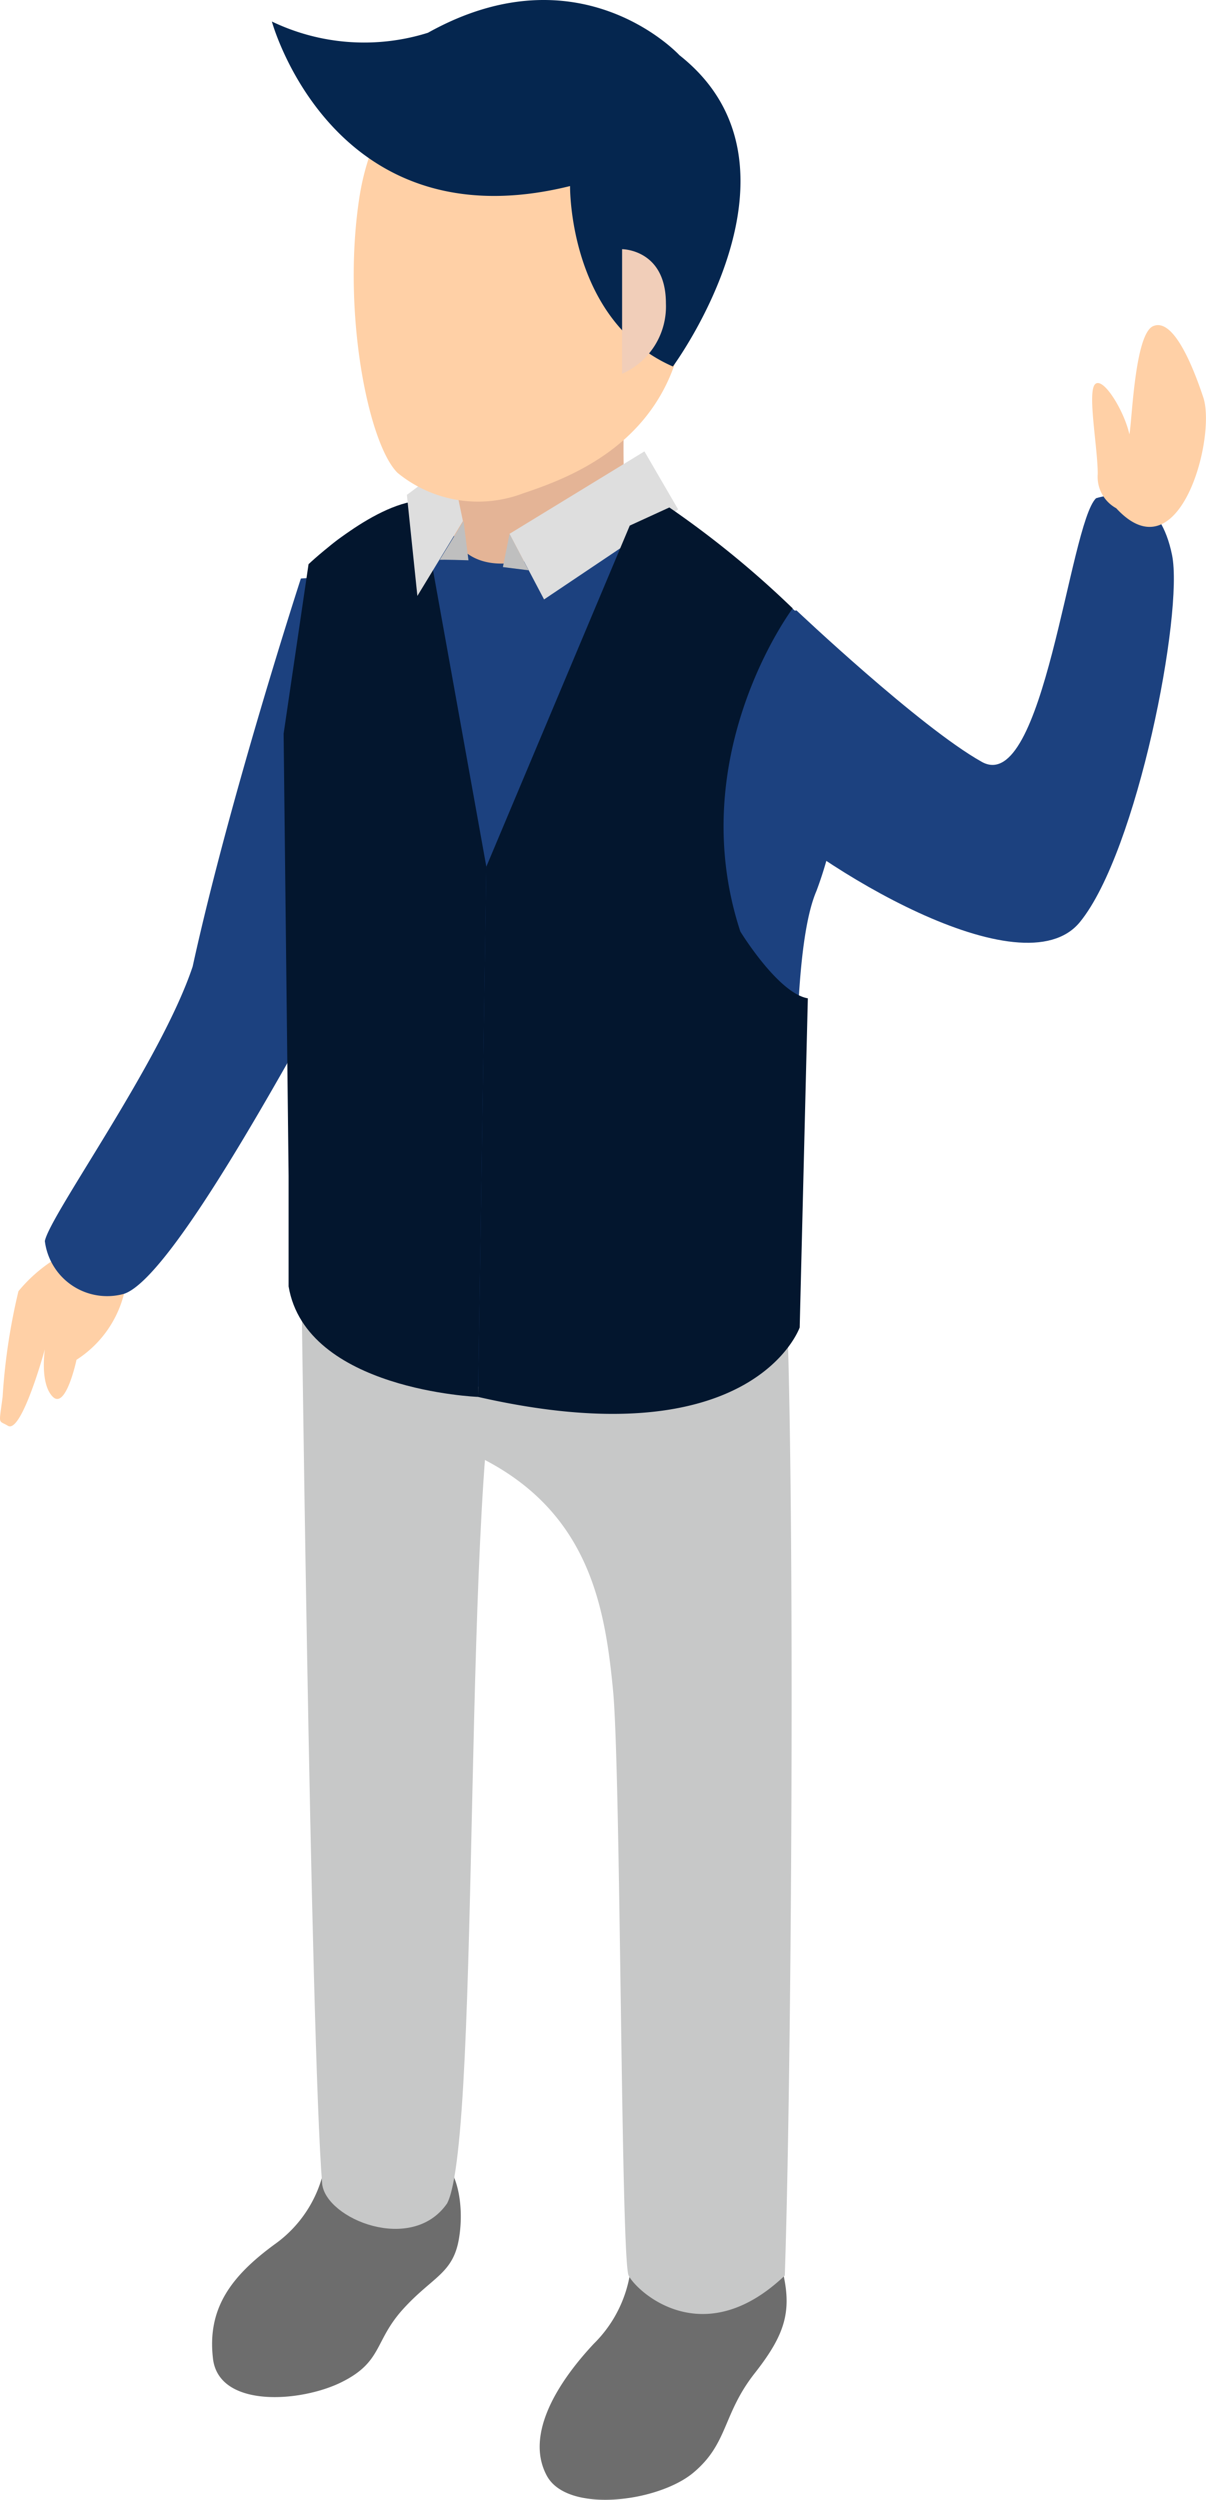 <svg xmlns="http://www.w3.org/2000/svg" width="41.897" height="86.836" viewBox="0 0 41.897 86.836">
  <g id="Group_1834" data-name="Group 1834" transform="translate(0.001)">
    <path id="Path_5079" data-name="Path 5079" d="M7744.451,1722.566a5.259,5.259,0,0,0-1.56,1.284,21.3,21.3,0,0,0-.55,3.667c-.13,1.017-.16.8.184,1.009.479.287,1.284-2.659,1.284-2.659s-.184,1.192.274,1.65.825-1.284.825-1.284a3.833,3.833,0,0,0,1.65-2.292C7747.018,1722.291,7744.451,1722.566,7744.451,1722.566Z" transform="translate(-7742.251 -1678.997)" fill="#ffd0a6"/>
    <path id="Path_5080" data-name="Path 5080" d="M7593.042,1368.012s-2.476,7.61-3.759,13.478c-1.1,3.3-4.952,8.619-5.135,9.536a2.181,2.181,0,0,0,2.75,1.834c1.65-.55,5.685-8.069,7.152-10.636s4.218-7.7,3.117-11.186A3.854,3.854,0,0,0,7593.042,1368.012Z" transform="translate(-7582.591 -1347.915)" fill="#1c417f"/>
    <path id="Path_5082" data-name="Path 5082" d="M7398.636,2238.195a4.426,4.426,0,0,1-1.322,3.052c-1.424,1.526-2.34,3.255-1.627,4.578s3.865.916,5.086-.1,1.017-2.034,2.136-3.458,1.323-2.238.916-3.764S7400.467,2237.381,7398.636,2238.195Z" transform="translate(-7376.692 -2159.825)" fill="#6d6d6d"/>
    <path id="Path_5083" data-name="Path 5083" d="M7570.31,2191.3a4.3,4.3,0,0,1-1.729,2.645c-1.526,1.119-2.34,2.238-2.137,3.967s3.052,1.526,4.477.813,1.118-1.424,2.136-2.543,1.729-1.221,1.933-2.441-.1-2.543-.712-2.747A3.524,3.524,0,0,0,7570.31,2191.3Z" transform="translate(-7559.046 -2115.979)" fill="#6d6d6d"/>
    <path id="Path_5084" data-name="Path 5084" d="M7543.8,1705.734s.339,28.279.746,33.3c.136,1.221,3.119,2.441,4.34.678,1.221-2.306.475-25.973,1.967-30.313C7550.45,1706.277,7545.3,1705.192,7543.8,1705.734Z" transform="translate(-7533.355 -1663.17)" fill="#c7c8c8"/>
    <path id="Path_5085" data-name="Path 5085" d="M7392.735,1686.172a13.968,13.968,0,0,0,6.1,7.053c3.661,1.9,4.2,5.154,4.475,8s.271,19.8.543,20.344,2.576,2.713,5.425,0c.271-7.866.407-33.365-.136-36.62S7392.329,1684.68,7392.735,1686.172Z" transform="translate(-7382.015 -1642.522)" fill="#c7c8c8"/>
    <path id="Path_5086" data-name="Path 5086" d="M7378.357,1314.828s6.51,4.34,7.188,5.832a13.293,13.293,0,0,1-.271,8.545c-1.221,2.848-.407,13.156-.813,15.19s-5.832,2.848-9.224,2.306-7.986-1.106-7.986-5.039.12-13-.15-14.763a27.388,27.388,0,0,1,.605-8.764C7368.045,1316.779,7372.077,1314.583,7378.357,1314.828Z" transform="translate(-7356.912 -1298.253)" fill="#1c417f"/>
    <path id="Path_5087" data-name="Path 5087" d="M7194.895,1328.611s4.277,4.051,6.435,5.26,3.042-8.249,3.969-9.157c.987-.3,2.238-.021,2.642,1.975s-1.205,10.3-3.2,12.746-9.156-1.932-11.415-4.149S7192.677,1328.834,7194.895,1328.611Z" transform="translate(-7167.224 -1307.406)" fill="#1c417f"/>
    <path id="Path_5088" data-name="Path 5088" d="M7176.217,1241.676a1.243,1.243,0,0,1-.642-1.192c0-.917-.367-2.842-.092-3.117s1.009.917,1.192,1.742c.092-.458.184-3.484.825-3.759s1.284,1.1,1.742,2.476S7178.418,1244.06,7176.217,1241.676Z" transform="translate(-7137.44 -1224.021)" fill="#ffd0a6"/>
    <path id="Path_5089" data-name="Path 5089" d="M7479.549,1261.164a.624.624,0,0,1,0,.205c-.055.468-.249,1.669-.275,2.168-.026.479.542,1.288,1.831,1.221s3.458-.678,4.137-2.238a35.625,35.625,0,0,1,.068-4.544Z" transform="translate(-7463.539 -1245.184)" fill="#e4b496"/>
    <path id="Path_5090" data-name="Path 5090" d="M7452.316,1304.458l1.2,2.279,4.658-3.128-1.171-2.015Z" transform="translate(-7434.616 -1285.914)" fill="#dedede"/>
    <path id="Path_5091" data-name="Path 5091" d="M7530.783,1346l.894.112-.664-1.264Z" transform="translate(-7513.313 -1326.301)" fill="#bfbfbf"/>
    <path id="Path_5092" data-name="Path 5092" d="M7562.376,1339.512c.051-.017,1,.014,1,.014l-.172-1.361Z" transform="translate(-7547.102 -1320.063)" fill="#bfbfbf"/>
    <path id="Path_5093" data-name="Path 5093" d="M7557.736,1327.341l2.288,12.722-.289,18.417s-5.975-.231-6.581-3.839V1350.8l-.173-15.357.866-5.889S7556.036,1327.463,7557.736,1327.341Z" transform="translate(-7543.129 -1309.955)" fill="#03162e"/>
    <path id="Path_5094" data-name="Path 5094" d="M7567.222,1309.237l-1.582,2.6-.365-3.51,1.521-1.136Z" transform="translate(-7551.141 -1291.136)" fill="#dedede"/>
    <path id="Path_5095" data-name="Path 5095" d="M7448.553,1093.356c-1,3.026-3.764,4.069-5.29,4.578a4.412,4.412,0,0,1-4.373-.712c-1.018-1.017-1.934-5.595-1.323-9.562s3.662-6.307,7.223-5.595S7451.3,1085.014,7448.553,1093.356Z" transform="translate(-7425.083 -1080.799)" fill="#ffd0a6"/>
    <path id="Path_5096" data-name="Path 5096" d="M7419.621,1065.5s.016.06.051.167c.366,1.118,2.782,7.416,10.308,5.549,0,0-.065,4.676,3.572,6.268,0,0,5.131-6.95.227-10.814,0,0-3.442-3.734-8.735-.779A7.4,7.4,0,0,1,7419.621,1065.5Z" transform="translate(-7410.177 -1064.753)" fill="#05264f"/>
    <path id="Path_5097" data-name="Path 5097" d="M7384.572,1343.482l4.983-11.849,1.375-.63a33.358,33.358,0,0,1,4.286,3.506s-3.827,5.09-1.82,11.223c0,0,1.314,2.15,2.346,2.322l-.283,11.433s-1.6,4.6-11.175,2.413Z" transform="translate(-7367.678 -1313.375)" fill="#03162e"/>
    <path id="Path_5098" data-name="Path 5098" d="M7458.736,1195.488v4.328a2.553,2.553,0,0,0,1.522-2.445C7460.259,1195.488,7458.736,1195.488,7458.736,1195.488Z" transform="translate(-7437.125 -1186.832)" fill="#f1ceb9"/>
  </g>
</svg>
